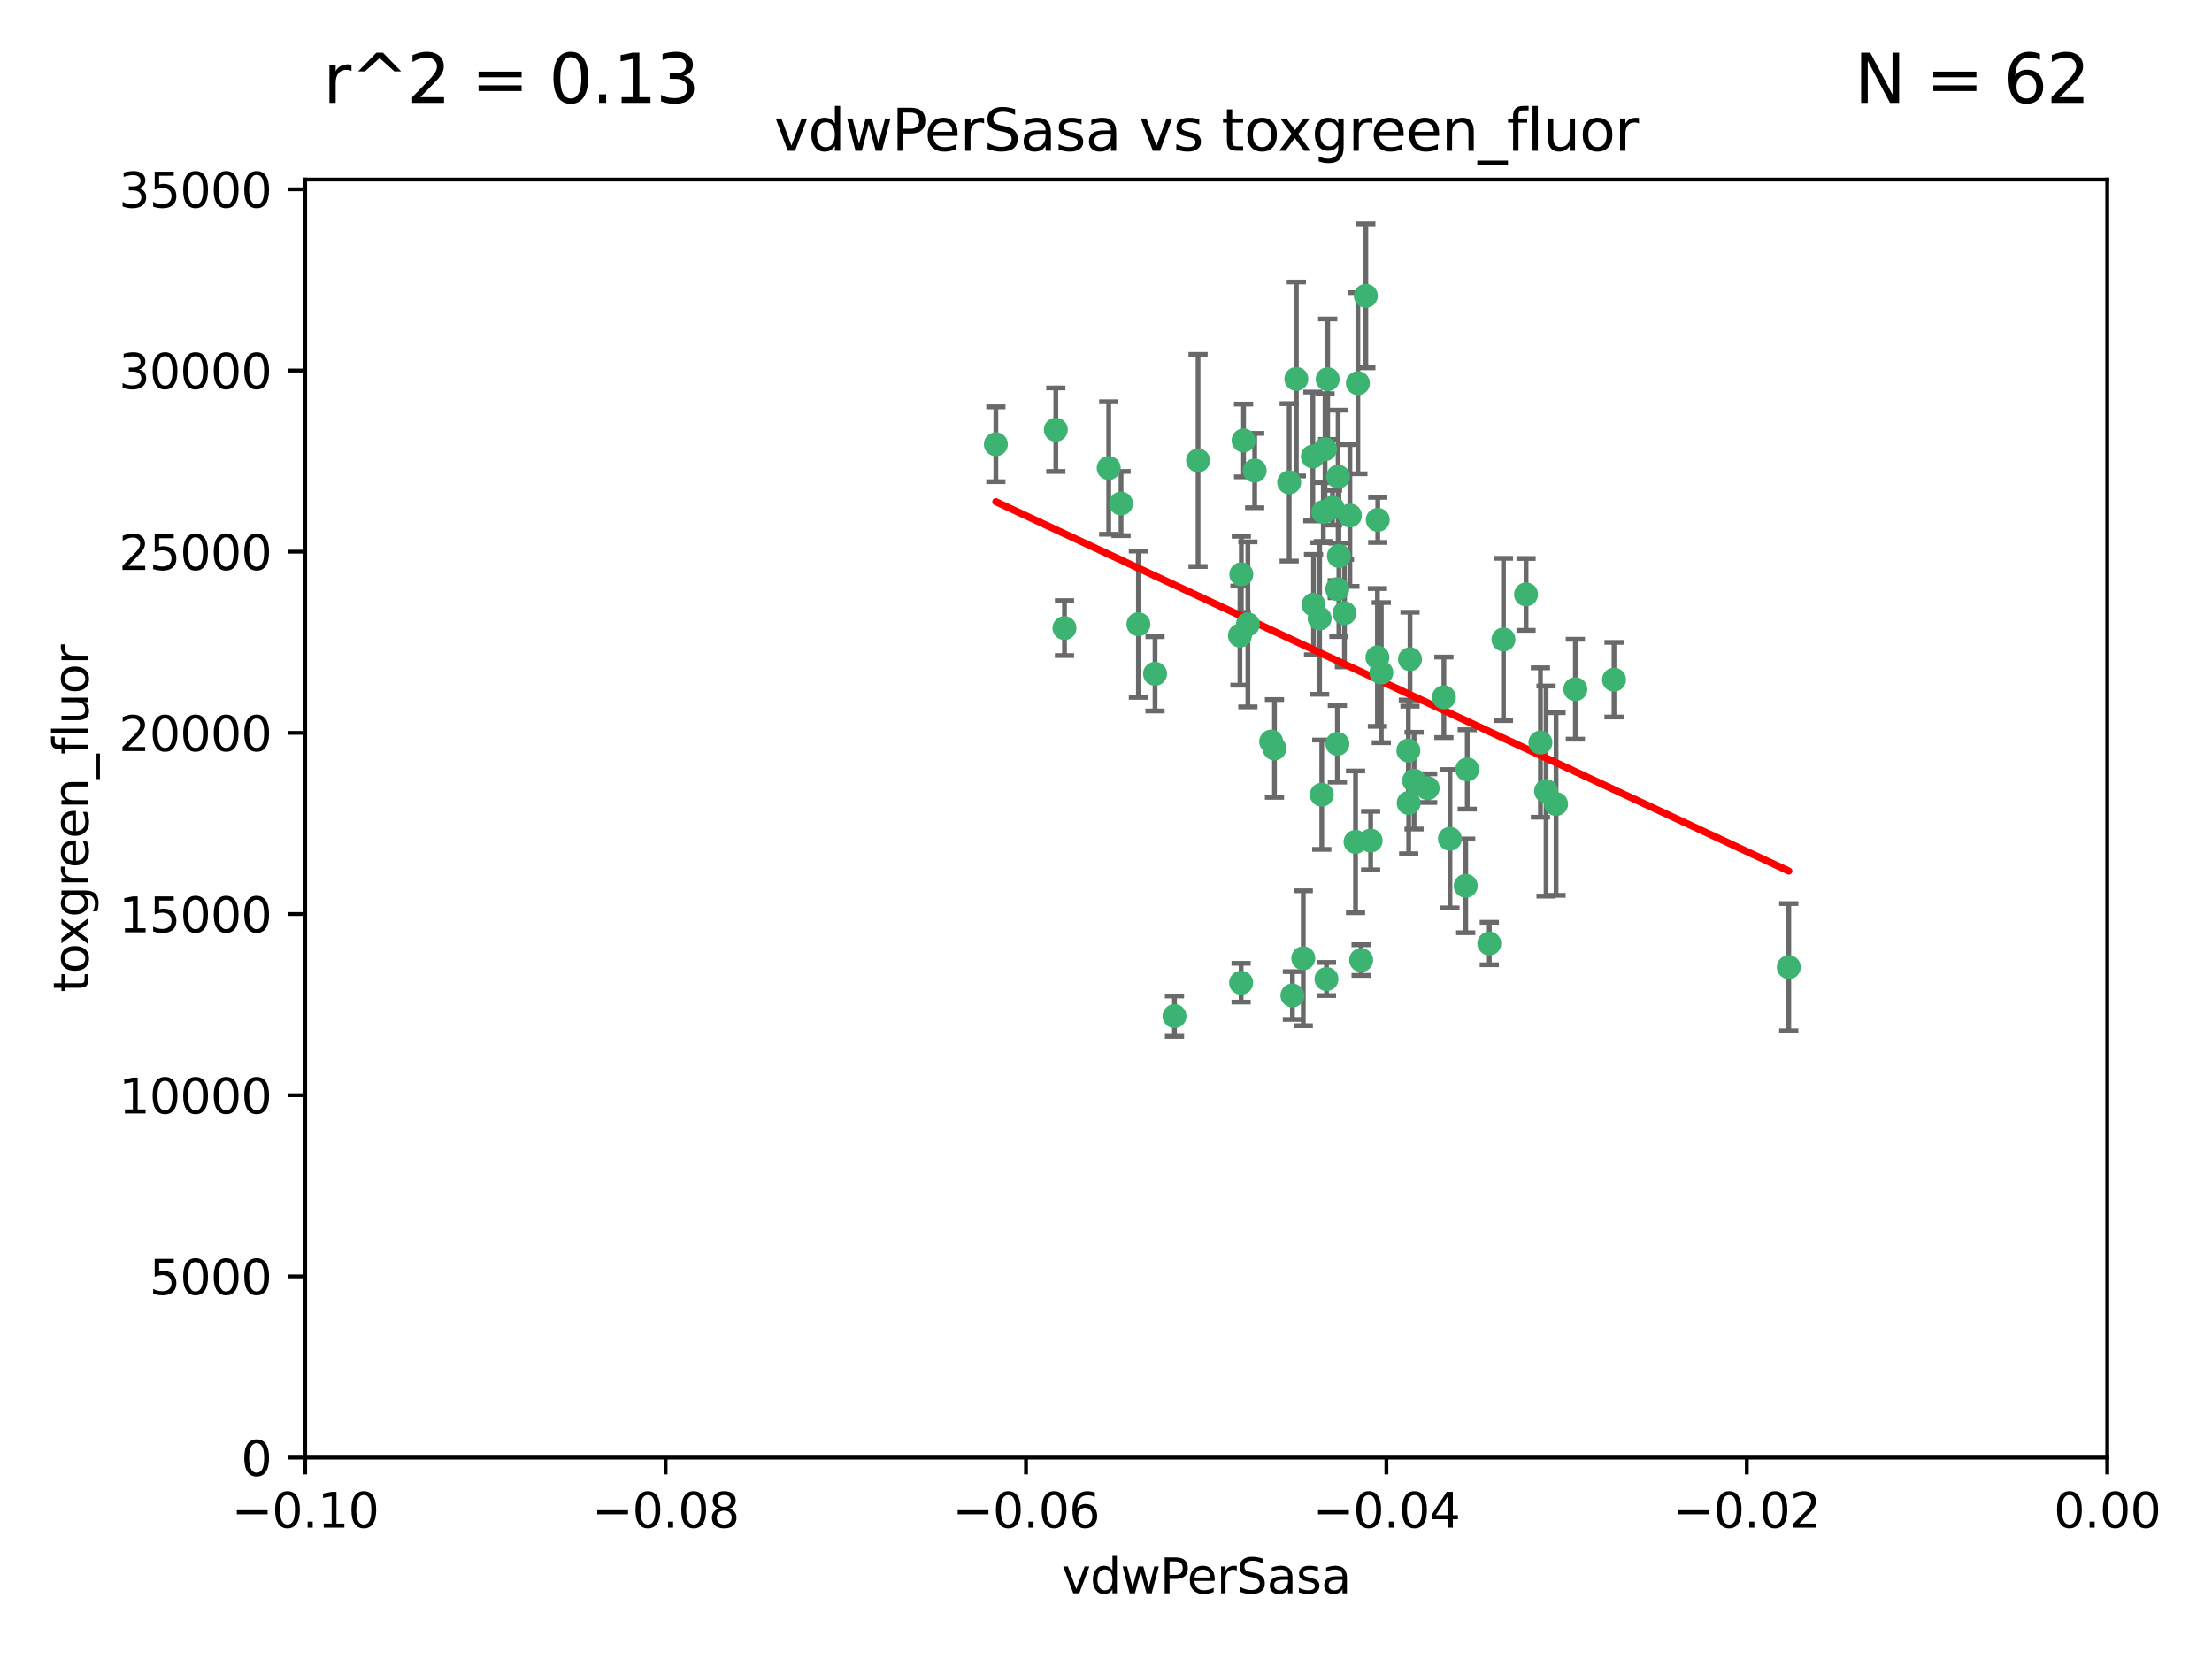 <?xml version="1.0" encoding="utf-8" standalone="no"?>
<!DOCTYPE svg PUBLIC "-//W3C//DTD SVG 1.1//EN"
  "http://www.w3.org/Graphics/SVG/1.1/DTD/svg11.dtd">
<svg xmlns:xlink="http://www.w3.org/1999/xlink" width="460.8pt" height="345.6pt" viewBox="0 0 460.8 345.6" xmlns="http://www.w3.org/2000/svg" version="1.1">
 <defs>
  <style type="text/css">*{stroke-linejoin: round; stroke-linecap: butt}</style>
 </defs>
 <g id="figure_1">
  <g id="patch_1">
   <path d="M 0 345.6 
L 460.8 345.6 
L 460.8 0 
L 0 0 
z
" style="fill: #ffffff"/>
  </g>
  <g id="axes_1">
   <g id="patch_2">
    <path d="M 63.571 303.64 
L 438.975 303.64 
L 438.975 37.411 
L 63.571 37.411 
z
" style="fill: #ffffff"/>
   </g>
   <g id="PathCollection_1">
    <defs>
     <path id="mff476d58c6" d="M 0 1.118 
C 0.297 1.118 0.581 1 0.791 0.791 
C 1 0.581 1.118 0.297 1.118 0 
C 1.118 -0.297 1 -0.581 0.791 -0.791 
C 0.581 -1 0.297 -1.118 0 -1.118 
C -0.297 -1.118 -0.581 -1 -0.791 -0.791 
C -1 -0.581 -1.118 -0.297 -1.118 0 
C -1.118 0.297 -1 0.581 -0.791 0.791 
C -0.581 1 -0.297 1.118 0 1.118 
z
" style="stroke: #3cb371"/>
    </defs>
    <g clip-path="url(#p67501d6782)">
     <use xlink:href="#mff476d58c6" x="270.055" y="78.941" style="fill: #3cb371; stroke: #3cb371"/>
     <use xlink:href="#mff476d58c6" x="261.374" y="98.026" style="fill: #3cb371; stroke: #3cb371"/>
     <use xlink:href="#mff476d58c6" x="273.49" y="95.094" style="fill: #3cb371; stroke: #3cb371"/>
     <use xlink:href="#mff476d58c6" x="286.941" y="136.954" style="fill: #3cb371; stroke: #3cb371"/>
     <use xlink:href="#mff476d58c6" x="219.944" y="89.516" style="fill: #3cb371; stroke: #3cb371"/>
     <use xlink:href="#mff476d58c6" x="249.576" y="95.918" style="fill: #3cb371; stroke: #3cb371"/>
     <use xlink:href="#mff476d58c6" x="278.917" y="115.814" style="fill: #3cb371; stroke: #3cb371"/>
     <use xlink:href="#mff476d58c6" x="274.902" y="128.839" style="fill: #3cb371; stroke: #3cb371"/>
     <use xlink:href="#mff476d58c6" x="293.731" y="137.321" style="fill: #3cb371; stroke: #3cb371"/>
     <use xlink:href="#mff476d58c6" x="268.562" y="100.483" style="fill: #3cb371; stroke: #3cb371"/>
     <use xlink:href="#mff476d58c6" x="259.057" y="91.754" style="fill: #3cb371; stroke: #3cb371"/>
     <use xlink:href="#mff476d58c6" x="273.633" y="125.947" style="fill: #3cb371; stroke: #3cb371"/>
     <use xlink:href="#mff476d58c6" x="259.956" y="130.067" style="fill: #3cb371; stroke: #3cb371"/>
     <use xlink:href="#mff476d58c6" x="264.81" y="154.483" style="fill: #3cb371; stroke: #3cb371"/>
     <use xlink:href="#mff476d58c6" x="281.206" y="107.386" style="fill: #3cb371; stroke: #3cb371"/>
     <use xlink:href="#mff476d58c6" x="275.671" y="106.653" style="fill: #3cb371; stroke: #3cb371"/>
     <use xlink:href="#mff476d58c6" x="258.59" y="119.635" style="fill: #3cb371; stroke: #3cb371"/>
     <use xlink:href="#mff476d58c6" x="282.869" y="79.819" style="fill: #3cb371; stroke: #3cb371"/>
     <use xlink:href="#mff476d58c6" x="278.572" y="122.72" style="fill: #3cb371; stroke: #3cb371"/>
     <use xlink:href="#mff476d58c6" x="276.328" y="203.953" style="fill: #3cb371; stroke: #3cb371"/>
     <use xlink:href="#mff476d58c6" x="278.602" y="154.954" style="fill: #3cb371; stroke: #3cb371"/>
     <use xlink:href="#mff476d58c6" x="233.536" y="104.896" style="fill: #3cb371; stroke: #3cb371"/>
     <use xlink:href="#mff476d58c6" x="278.755" y="99.298" style="fill: #3cb371; stroke: #3cb371"/>
     <use xlink:href="#mff476d58c6" x="293.388" y="156.348" style="fill: #3cb371; stroke: #3cb371"/>
     <use xlink:href="#mff476d58c6" x="277.586" y="105.756" style="fill: #3cb371; stroke: #3cb371"/>
     <use xlink:href="#mff476d58c6" x="230.966" y="97.498" style="fill: #3cb371; stroke: #3cb371"/>
     <use xlink:href="#mff476d58c6" x="207.456" y="92.545" style="fill: #3cb371; stroke: #3cb371"/>
     <use xlink:href="#mff476d58c6" x="275.349" y="165.548" style="fill: #3cb371; stroke: #3cb371"/>
     <use xlink:href="#mff476d58c6" x="244.665" y="211.686" style="fill: #3cb371; stroke: #3cb371"/>
     <use xlink:href="#mff476d58c6" x="287.011" y="108.301" style="fill: #3cb371; stroke: #3cb371"/>
     <use xlink:href="#mff476d58c6" x="237.152" y="130.038" style="fill: #3cb371; stroke: #3cb371"/>
     <use xlink:href="#mff476d58c6" x="283.547" y="200.005" style="fill: #3cb371; stroke: #3cb371"/>
     <use xlink:href="#mff476d58c6" x="276.581" y="78.988" style="fill: #3cb371; stroke: #3cb371"/>
     <use xlink:href="#mff476d58c6" x="221.75" y="130.84" style="fill: #3cb371; stroke: #3cb371"/>
     <use xlink:href="#mff476d58c6" x="265.497" y="155.918" style="fill: #3cb371; stroke: #3cb371"/>
     <use xlink:href="#mff476d58c6" x="269.235" y="207.381" style="fill: #3cb371; stroke: #3cb371"/>
     <use xlink:href="#mff476d58c6" x="271.497" y="199.62" style="fill: #3cb371; stroke: #3cb371"/>
     <use xlink:href="#mff476d58c6" x="282.387" y="175.376" style="fill: #3cb371; stroke: #3cb371"/>
     <use xlink:href="#mff476d58c6" x="240.614" y="140.37" style="fill: #3cb371; stroke: #3cb371"/>
     <use xlink:href="#mff476d58c6" x="276.03" y="93.572" style="fill: #3cb371; stroke: #3cb371"/>
     <use xlink:href="#mff476d58c6" x="280.072" y="127.738" style="fill: #3cb371; stroke: #3cb371"/>
     <use xlink:href="#mff476d58c6" x="293.454" y="167.27" style="fill: #3cb371; stroke: #3cb371"/>
     <use xlink:href="#mff476d58c6" x="300.789" y="145.262" style="fill: #3cb371; stroke: #3cb371"/>
     <use xlink:href="#mff476d58c6" x="287.754" y="140.122" style="fill: #3cb371; stroke: #3cb371"/>
     <use xlink:href="#mff476d58c6" x="284.527" y="61.614" style="fill: #3cb371; stroke: #3cb371"/>
     <use xlink:href="#mff476d58c6" x="258.305" y="132.411" style="fill: #3cb371; stroke: #3cb371"/>
     <use xlink:href="#mff476d58c6" x="258.546" y="204.723" style="fill: #3cb371; stroke: #3cb371"/>
     <use xlink:href="#mff476d58c6" x="297.408" y="164.19" style="fill: #3cb371; stroke: #3cb371"/>
     <use xlink:href="#mff476d58c6" x="313.198" y="133.213" style="fill: #3cb371; stroke: #3cb371"/>
     <use xlink:href="#mff476d58c6" x="305.654" y="160.289" style="fill: #3cb371; stroke: #3cb371"/>
     <use xlink:href="#mff476d58c6" x="310.249" y="196.552" style="fill: #3cb371; stroke: #3cb371"/>
     <use xlink:href="#mff476d58c6" x="302.048" y="174.728" style="fill: #3cb371; stroke: #3cb371"/>
     <use xlink:href="#mff476d58c6" x="336.23" y="141.593" style="fill: #3cb371; stroke: #3cb371"/>
     <use xlink:href="#mff476d58c6" x="285.529" y="175.112" style="fill: #3cb371; stroke: #3cb371"/>
     <use xlink:href="#mff476d58c6" x="320.897" y="154.686" style="fill: #3cb371; stroke: #3cb371"/>
     <use xlink:href="#mff476d58c6" x="322.074" y="164.794" style="fill: #3cb371; stroke: #3cb371"/>
     <use xlink:href="#mff476d58c6" x="328.173" y="143.576" style="fill: #3cb371; stroke: #3cb371"/>
     <use xlink:href="#mff476d58c6" x="294.577" y="162.629" style="fill: #3cb371; stroke: #3cb371"/>
     <use xlink:href="#mff476d58c6" x="324.157" y="167.495" style="fill: #3cb371; stroke: #3cb371"/>
     <use xlink:href="#mff476d58c6" x="317.903" y="123.828" style="fill: #3cb371; stroke: #3cb371"/>
     <use xlink:href="#mff476d58c6" x="372.634" y="201.488" style="fill: #3cb371; stroke: #3cb371"/>
     <use xlink:href="#mff476d58c6" x="305.333" y="184.534" style="fill: #3cb371; stroke: #3cb371"/>
    </g>
   </g>
   <g id="matplotlib.axis_1">
    <g id="xtick_1">
     <g id="line2d_1">
      <defs>
       <path id="mf8be250f75" d="M 0 0 
L 0 3.5 
" style="stroke: #000000; stroke-width: 0.8"/>
      </defs>
      <g>
       <use xlink:href="#mf8be250f75" x="63.571" y="303.64" style="stroke: #000000; stroke-width: 0.8"/>
      </g>
     </g>
     <g id="text_1">
      <!-- −0.10 -->
      <g transform="translate(48.249 318.238)scale(0.1 -0.1)">
       <defs>
        <path id="DejaVuSans-2212" d="M 678 2272 
L 4684 2272 
L 4684 1741 
L 678 1741 
L 678 2272 
z
" transform="scale(0.016)"/>
        <path id="DejaVuSans-30" d="M 2034 4250 
Q 1547 4250 1301 3770 
Q 1056 3291 1056 2328 
Q 1056 1369 1301 889 
Q 1547 409 2034 409 
Q 2525 409 2770 889 
Q 3016 1369 3016 2328 
Q 3016 3291 2770 3770 
Q 2525 4250 2034 4250 
z
M 2034 4750 
Q 2819 4750 3233 4129 
Q 3647 3509 3647 2328 
Q 3647 1150 3233 529 
Q 2819 -91 2034 -91 
Q 1250 -91 836 529 
Q 422 1150 422 2328 
Q 422 3509 836 4129 
Q 1250 4750 2034 4750 
z
" transform="scale(0.016)"/>
        <path id="DejaVuSans-2e" d="M 684 794 
L 1344 794 
L 1344 0 
L 684 0 
L 684 794 
z
" transform="scale(0.016)"/>
        <path id="DejaVuSans-31" d="M 794 531 
L 1825 531 
L 1825 4091 
L 703 3866 
L 703 4441 
L 1819 4666 
L 2450 4666 
L 2450 531 
L 3481 531 
L 3481 0 
L 794 0 
L 794 531 
z
" transform="scale(0.016)"/>
       </defs>
       <use xlink:href="#DejaVuSans-2212"/>
       <use xlink:href="#DejaVuSans-30" x="83.789"/>
       <use xlink:href="#DejaVuSans-2e" x="147.412"/>
       <use xlink:href="#DejaVuSans-31" x="179.199"/>
       <use xlink:href="#DejaVuSans-30" x="242.822"/>
      </g>
     </g>
    </g>
    <g id="xtick_2">
     <g id="line2d_2">
      <g>
       <use xlink:href="#mf8be250f75" x="138.652" y="303.64" style="stroke: #000000; stroke-width: 0.8"/>
      </g>
     </g>
     <g id="text_2">
      <!-- −0.08 -->
      <g transform="translate(123.329 318.238)scale(0.1 -0.1)">
       <defs>
        <path id="DejaVuSans-38" d="M 2034 2216 
Q 1584 2216 1326 1975 
Q 1069 1734 1069 1313 
Q 1069 891 1326 650 
Q 1584 409 2034 409 
Q 2484 409 2743 651 
Q 3003 894 3003 1313 
Q 3003 1734 2745 1975 
Q 2488 2216 2034 2216 
z
M 1403 2484 
Q 997 2584 770 2862 
Q 544 3141 544 3541 
Q 544 4100 942 4425 
Q 1341 4750 2034 4750 
Q 2731 4750 3128 4425 
Q 3525 4100 3525 3541 
Q 3525 3141 3298 2862 
Q 3072 2584 2669 2484 
Q 3125 2378 3379 2068 
Q 3634 1759 3634 1313 
Q 3634 634 3220 271 
Q 2806 -91 2034 -91 
Q 1263 -91 848 271 
Q 434 634 434 1313 
Q 434 1759 690 2068 
Q 947 2378 1403 2484 
z
M 1172 3481 
Q 1172 3119 1398 2916 
Q 1625 2713 2034 2713 
Q 2441 2713 2670 2916 
Q 2900 3119 2900 3481 
Q 2900 3844 2670 4047 
Q 2441 4250 2034 4250 
Q 1625 4250 1398 4047 
Q 1172 3844 1172 3481 
z
" transform="scale(0.016)"/>
       </defs>
       <use xlink:href="#DejaVuSans-2212"/>
       <use xlink:href="#DejaVuSans-30" x="83.789"/>
       <use xlink:href="#DejaVuSans-2e" x="147.412"/>
       <use xlink:href="#DejaVuSans-30" x="179.199"/>
       <use xlink:href="#DejaVuSans-38" x="242.822"/>
      </g>
     </g>
    </g>
    <g id="xtick_3">
     <g id="line2d_3">
      <g>
       <use xlink:href="#mf8be250f75" x="213.733" y="303.64" style="stroke: #000000; stroke-width: 0.8"/>
      </g>
     </g>
     <g id="text_3">
      <!-- −0.06 -->
      <g transform="translate(198.41 318.238)scale(0.1 -0.1)">
       <defs>
        <path id="DejaVuSans-36" d="M 2113 2584 
Q 1688 2584 1439 2293 
Q 1191 2003 1191 1497 
Q 1191 994 1439 701 
Q 1688 409 2113 409 
Q 2538 409 2786 701 
Q 3034 994 3034 1497 
Q 3034 2003 2786 2293 
Q 2538 2584 2113 2584 
z
M 3366 4563 
L 3366 3988 
Q 3128 4100 2886 4159 
Q 2644 4219 2406 4219 
Q 1781 4219 1451 3797 
Q 1122 3375 1075 2522 
Q 1259 2794 1537 2939 
Q 1816 3084 2150 3084 
Q 2853 3084 3261 2657 
Q 3669 2231 3669 1497 
Q 3669 778 3244 343 
Q 2819 -91 2113 -91 
Q 1303 -91 875 529 
Q 447 1150 447 2328 
Q 447 3434 972 4092 
Q 1497 4750 2381 4750 
Q 2619 4750 2861 4703 
Q 3103 4656 3366 4563 
z
" transform="scale(0.016)"/>
       </defs>
       <use xlink:href="#DejaVuSans-2212"/>
       <use xlink:href="#DejaVuSans-30" x="83.789"/>
       <use xlink:href="#DejaVuSans-2e" x="147.412"/>
       <use xlink:href="#DejaVuSans-30" x="179.199"/>
       <use xlink:href="#DejaVuSans-36" x="242.822"/>
      </g>
     </g>
    </g>
    <g id="xtick_4">
     <g id="line2d_4">
      <g>
       <use xlink:href="#mf8be250f75" x="288.813" y="303.64" style="stroke: #000000; stroke-width: 0.8"/>
      </g>
     </g>
     <g id="text_4">
      <!-- −0.04 -->
      <g transform="translate(273.491 318.238)scale(0.1 -0.1)">
       <defs>
        <path id="DejaVuSans-34" d="M 2419 4116 
L 825 1625 
L 2419 1625 
L 2419 4116 
z
M 2253 4666 
L 3047 4666 
L 3047 1625 
L 3713 1625 
L 3713 1100 
L 3047 1100 
L 3047 0 
L 2419 0 
L 2419 1100 
L 313 1100 
L 313 1709 
L 2253 4666 
z
" transform="scale(0.016)"/>
       </defs>
       <use xlink:href="#DejaVuSans-2212"/>
       <use xlink:href="#DejaVuSans-30" x="83.789"/>
       <use xlink:href="#DejaVuSans-2e" x="147.412"/>
       <use xlink:href="#DejaVuSans-30" x="179.199"/>
       <use xlink:href="#DejaVuSans-34" x="242.822"/>
      </g>
     </g>
    </g>
    <g id="xtick_5">
     <g id="line2d_5">
      <g>
       <use xlink:href="#mf8be250f75" x="363.894" y="303.64" style="stroke: #000000; stroke-width: 0.8"/>
      </g>
     </g>
     <g id="text_5">
      <!-- −0.02 -->
      <g transform="translate(348.572 318.238)scale(0.1 -0.1)">
       <defs>
        <path id="DejaVuSans-32" d="M 1228 531 
L 3431 531 
L 3431 0 
L 469 0 
L 469 531 
Q 828 903 1448 1529 
Q 2069 2156 2228 2338 
Q 2531 2678 2651 2914 
Q 2772 3150 2772 3378 
Q 2772 3750 2511 3984 
Q 2250 4219 1831 4219 
Q 1534 4219 1204 4116 
Q 875 4013 500 3803 
L 500 4441 
Q 881 4594 1212 4672 
Q 1544 4750 1819 4750 
Q 2544 4750 2975 4387 
Q 3406 4025 3406 3419 
Q 3406 3131 3298 2873 
Q 3191 2616 2906 2266 
Q 2828 2175 2409 1742 
Q 1991 1309 1228 531 
z
" transform="scale(0.016)"/>
       </defs>
       <use xlink:href="#DejaVuSans-2212"/>
       <use xlink:href="#DejaVuSans-30" x="83.789"/>
       <use xlink:href="#DejaVuSans-2e" x="147.412"/>
       <use xlink:href="#DejaVuSans-30" x="179.199"/>
       <use xlink:href="#DejaVuSans-32" x="242.822"/>
      </g>
     </g>
    </g>
    <g id="xtick_6">
     <g id="line2d_6">
      <g>
       <use xlink:href="#mf8be250f75" x="438.975" y="303.64" style="stroke: #000000; stroke-width: 0.8"/>
      </g>
     </g>
     <g id="text_6">
      <!-- 0.00 -->
      <g transform="translate(427.842 318.238)scale(0.1 -0.1)">
       <use xlink:href="#DejaVuSans-30"/>
       <use xlink:href="#DejaVuSans-2e" x="63.623"/>
       <use xlink:href="#DejaVuSans-30" x="95.41"/>
       <use xlink:href="#DejaVuSans-30" x="159.033"/>
      </g>
     </g>
    </g>
    <g id="text_7">
     <!-- vdwPerSasa -->
     <g transform="translate(221.178 331.917)scale(0.1 -0.1)">
      <defs>
       <path id="DejaVuSans-76" d="M 191 3500 
L 800 3500 
L 1894 563 
L 2988 3500 
L 3597 3500 
L 2284 0 
L 1503 0 
L 191 3500 
z
" transform="scale(0.016)"/>
       <path id="DejaVuSans-64" d="M 2906 2969 
L 2906 4863 
L 3481 4863 
L 3481 0 
L 2906 0 
L 2906 525 
Q 2725 213 2448 61 
Q 2172 -91 1784 -91 
Q 1150 -91 751 415 
Q 353 922 353 1747 
Q 353 2572 751 3078 
Q 1150 3584 1784 3584 
Q 2172 3584 2448 3432 
Q 2725 3281 2906 2969 
z
M 947 1747 
Q 947 1113 1208 752 
Q 1469 391 1925 391 
Q 2381 391 2643 752 
Q 2906 1113 2906 1747 
Q 2906 2381 2643 2742 
Q 2381 3103 1925 3103 
Q 1469 3103 1208 2742 
Q 947 2381 947 1747 
z
" transform="scale(0.016)"/>
       <path id="DejaVuSans-77" d="M 269 3500 
L 844 3500 
L 1563 769 
L 2278 3500 
L 2956 3500 
L 3675 769 
L 4391 3500 
L 4966 3500 
L 4050 0 
L 3372 0 
L 2619 2869 
L 1863 0 
L 1184 0 
L 269 3500 
z
" transform="scale(0.016)"/>
       <path id="DejaVuSans-50" d="M 1259 4147 
L 1259 2394 
L 2053 2394 
Q 2494 2394 2734 2622 
Q 2975 2850 2975 3272 
Q 2975 3691 2734 3919 
Q 2494 4147 2053 4147 
L 1259 4147 
z
M 628 4666 
L 2053 4666 
Q 2838 4666 3239 4311 
Q 3641 3956 3641 3272 
Q 3641 2581 3239 2228 
Q 2838 1875 2053 1875 
L 1259 1875 
L 1259 0 
L 628 0 
L 628 4666 
z
" transform="scale(0.016)"/>
       <path id="DejaVuSans-65" d="M 3597 1894 
L 3597 1613 
L 953 1613 
Q 991 1019 1311 708 
Q 1631 397 2203 397 
Q 2534 397 2845 478 
Q 3156 559 3463 722 
L 3463 178 
Q 3153 47 2828 -22 
Q 2503 -91 2169 -91 
Q 1331 -91 842 396 
Q 353 884 353 1716 
Q 353 2575 817 3079 
Q 1281 3584 2069 3584 
Q 2775 3584 3186 3129 
Q 3597 2675 3597 1894 
z
M 3022 2063 
Q 3016 2534 2758 2815 
Q 2500 3097 2075 3097 
Q 1594 3097 1305 2825 
Q 1016 2553 972 2059 
L 3022 2063 
z
" transform="scale(0.016)"/>
       <path id="DejaVuSans-72" d="M 2631 2963 
Q 2534 3019 2420 3045 
Q 2306 3072 2169 3072 
Q 1681 3072 1420 2755 
Q 1159 2438 1159 1844 
L 1159 0 
L 581 0 
L 581 3500 
L 1159 3500 
L 1159 2956 
Q 1341 3275 1631 3429 
Q 1922 3584 2338 3584 
Q 2397 3584 2469 3576 
Q 2541 3569 2628 3553 
L 2631 2963 
z
" transform="scale(0.016)"/>
       <path id="DejaVuSans-53" d="M 3425 4513 
L 3425 3897 
Q 3066 4069 2747 4153 
Q 2428 4238 2131 4238 
Q 1616 4238 1336 4038 
Q 1056 3838 1056 3469 
Q 1056 3159 1242 3001 
Q 1428 2844 1947 2747 
L 2328 2669 
Q 3034 2534 3370 2195 
Q 3706 1856 3706 1288 
Q 3706 609 3251 259 
Q 2797 -91 1919 -91 
Q 1588 -91 1214 -16 
Q 841 59 441 206 
L 441 856 
Q 825 641 1194 531 
Q 1563 422 1919 422 
Q 2459 422 2753 634 
Q 3047 847 3047 1241 
Q 3047 1584 2836 1778 
Q 2625 1972 2144 2069 
L 1759 2144 
Q 1053 2284 737 2584 
Q 422 2884 422 3419 
Q 422 4038 858 4394 
Q 1294 4750 2059 4750 
Q 2388 4750 2728 4690 
Q 3069 4631 3425 4513 
z
" transform="scale(0.016)"/>
       <path id="DejaVuSans-61" d="M 2194 1759 
Q 1497 1759 1228 1600 
Q 959 1441 959 1056 
Q 959 750 1161 570 
Q 1363 391 1709 391 
Q 2188 391 2477 730 
Q 2766 1069 2766 1631 
L 2766 1759 
L 2194 1759 
z
M 3341 1997 
L 3341 0 
L 2766 0 
L 2766 531 
Q 2569 213 2275 61 
Q 1981 -91 1556 -91 
Q 1019 -91 701 211 
Q 384 513 384 1019 
Q 384 1609 779 1909 
Q 1175 2209 1959 2209 
L 2766 2209 
L 2766 2266 
Q 2766 2663 2505 2880 
Q 2244 3097 1772 3097 
Q 1472 3097 1187 3025 
Q 903 2953 641 2809 
L 641 3341 
Q 956 3463 1253 3523 
Q 1550 3584 1831 3584 
Q 2591 3584 2966 3190 
Q 3341 2797 3341 1997 
z
" transform="scale(0.016)"/>
       <path id="DejaVuSans-73" d="M 2834 3397 
L 2834 2853 
Q 2591 2978 2328 3040 
Q 2066 3103 1784 3103 
Q 1356 3103 1142 2972 
Q 928 2841 928 2578 
Q 928 2378 1081 2264 
Q 1234 2150 1697 2047 
L 1894 2003 
Q 2506 1872 2764 1633 
Q 3022 1394 3022 966 
Q 3022 478 2636 193 
Q 2250 -91 1575 -91 
Q 1294 -91 989 -36 
Q 684 19 347 128 
L 347 722 
Q 666 556 975 473 
Q 1284 391 1588 391 
Q 1994 391 2212 530 
Q 2431 669 2431 922 
Q 2431 1156 2273 1281 
Q 2116 1406 1581 1522 
L 1381 1569 
Q 847 1681 609 1914 
Q 372 2147 372 2553 
Q 372 3047 722 3315 
Q 1072 3584 1716 3584 
Q 2034 3584 2315 3537 
Q 2597 3491 2834 3397 
z
" transform="scale(0.016)"/>
      </defs>
      <use xlink:href="#DejaVuSans-76"/>
      <use xlink:href="#DejaVuSans-64" x="59.18"/>
      <use xlink:href="#DejaVuSans-77" x="122.656"/>
      <use xlink:href="#DejaVuSans-50" x="204.443"/>
      <use xlink:href="#DejaVuSans-65" x="261.121"/>
      <use xlink:href="#DejaVuSans-72" x="322.645"/>
      <use xlink:href="#DejaVuSans-53" x="363.758"/>
      <use xlink:href="#DejaVuSans-61" x="427.234"/>
      <use xlink:href="#DejaVuSans-73" x="488.514"/>
      <use xlink:href="#DejaVuSans-61" x="540.613"/>
     </g>
    </g>
   </g>
   <g id="matplotlib.axis_2">
    <g id="ytick_1">
     <g id="line2d_7">
      <defs>
       <path id="m9f6dd61336" d="M 0 0 
L -3.5 0 
" style="stroke: #000000; stroke-width: 0.8"/>
      </defs>
      <g>
       <use xlink:href="#m9f6dd61336" x="63.571" y="303.64" style="stroke: #000000; stroke-width: 0.8"/>
      </g>
     </g>
     <g id="text_8">
      <!-- 0 -->
      <g transform="translate(50.209 307.439)scale(0.1 -0.1)">
       <use xlink:href="#DejaVuSans-30"/>
      </g>
     </g>
    </g>
    <g id="ytick_2">
     <g id="line2d_8">
      <g>
       <use xlink:href="#m9f6dd61336" x="63.571" y="265.897" style="stroke: #000000; stroke-width: 0.8"/>
      </g>
     </g>
     <g id="text_9">
      <!-- 5000 -->
      <g transform="translate(31.121 269.696)scale(0.1 -0.1)">
       <defs>
        <path id="DejaVuSans-35" d="M 691 4666 
L 3169 4666 
L 3169 4134 
L 1269 4134 
L 1269 2991 
Q 1406 3038 1543 3061 
Q 1681 3084 1819 3084 
Q 2600 3084 3056 2656 
Q 3513 2228 3513 1497 
Q 3513 744 3044 326 
Q 2575 -91 1722 -91 
Q 1428 -91 1123 -41 
Q 819 9 494 109 
L 494 744 
Q 775 591 1075 516 
Q 1375 441 1709 441 
Q 2250 441 2565 725 
Q 2881 1009 2881 1497 
Q 2881 1984 2565 2268 
Q 2250 2553 1709 2553 
Q 1456 2553 1204 2497 
Q 953 2441 691 2322 
L 691 4666 
z
" transform="scale(0.016)"/>
       </defs>
       <use xlink:href="#DejaVuSans-35"/>
       <use xlink:href="#DejaVuSans-30" x="63.623"/>
       <use xlink:href="#DejaVuSans-30" x="127.246"/>
       <use xlink:href="#DejaVuSans-30" x="190.869"/>
      </g>
     </g>
    </g>
    <g id="ytick_3">
     <g id="line2d_9">
      <g>
       <use xlink:href="#m9f6dd61336" x="63.571" y="228.154" style="stroke: #000000; stroke-width: 0.8"/>
      </g>
     </g>
     <g id="text_10">
      <!-- 10000 -->
      <g transform="translate(24.759 231.953)scale(0.1 -0.1)">
       <use xlink:href="#DejaVuSans-31"/>
       <use xlink:href="#DejaVuSans-30" x="63.623"/>
       <use xlink:href="#DejaVuSans-30" x="127.246"/>
       <use xlink:href="#DejaVuSans-30" x="190.869"/>
       <use xlink:href="#DejaVuSans-30" x="254.492"/>
      </g>
     </g>
    </g>
    <g id="ytick_4">
     <g id="line2d_10">
      <g>
       <use xlink:href="#m9f6dd61336" x="63.571" y="190.411" style="stroke: #000000; stroke-width: 0.8"/>
      </g>
     </g>
     <g id="text_11">
      <!-- 15000 -->
      <g transform="translate(24.759 194.21)scale(0.1 -0.1)">
       <use xlink:href="#DejaVuSans-31"/>
       <use xlink:href="#DejaVuSans-35" x="63.623"/>
       <use xlink:href="#DejaVuSans-30" x="127.246"/>
       <use xlink:href="#DejaVuSans-30" x="190.869"/>
       <use xlink:href="#DejaVuSans-30" x="254.492"/>
      </g>
     </g>
    </g>
    <g id="ytick_5">
     <g id="line2d_11">
      <g>
       <use xlink:href="#m9f6dd61336" x="63.571" y="152.668" style="stroke: #000000; stroke-width: 0.8"/>
      </g>
     </g>
     <g id="text_12">
      <!-- 20000 -->
      <g transform="translate(24.759 156.467)scale(0.1 -0.1)">
       <use xlink:href="#DejaVuSans-32"/>
       <use xlink:href="#DejaVuSans-30" x="63.623"/>
       <use xlink:href="#DejaVuSans-30" x="127.246"/>
       <use xlink:href="#DejaVuSans-30" x="190.869"/>
       <use xlink:href="#DejaVuSans-30" x="254.492"/>
      </g>
     </g>
    </g>
    <g id="ytick_6">
     <g id="line2d_12">
      <g>
       <use xlink:href="#m9f6dd61336" x="63.571" y="114.925" style="stroke: #000000; stroke-width: 0.8"/>
      </g>
     </g>
     <g id="text_13">
      <!-- 25000 -->
      <g transform="translate(24.759 118.724)scale(0.1 -0.1)">
       <use xlink:href="#DejaVuSans-32"/>
       <use xlink:href="#DejaVuSans-35" x="63.623"/>
       <use xlink:href="#DejaVuSans-30" x="127.246"/>
       <use xlink:href="#DejaVuSans-30" x="190.869"/>
       <use xlink:href="#DejaVuSans-30" x="254.492"/>
      </g>
     </g>
    </g>
    <g id="ytick_7">
     <g id="line2d_13">
      <g>
       <use xlink:href="#m9f6dd61336" x="63.571" y="77.181" style="stroke: #000000; stroke-width: 0.8"/>
      </g>
     </g>
     <g id="text_14">
      <!-- 30000 -->
      <g transform="translate(24.759 80.981)scale(0.1 -0.1)">
       <defs>
        <path id="DejaVuSans-33" d="M 2597 2516 
Q 3050 2419 3304 2112 
Q 3559 1806 3559 1356 
Q 3559 666 3084 287 
Q 2609 -91 1734 -91 
Q 1441 -91 1130 -33 
Q 819 25 488 141 
L 488 750 
Q 750 597 1062 519 
Q 1375 441 1716 441 
Q 2309 441 2620 675 
Q 2931 909 2931 1356 
Q 2931 1769 2642 2001 
Q 2353 2234 1838 2234 
L 1294 2234 
L 1294 2753 
L 1863 2753 
Q 2328 2753 2575 2939 
Q 2822 3125 2822 3475 
Q 2822 3834 2567 4026 
Q 2313 4219 1838 4219 
Q 1578 4219 1281 4162 
Q 984 4106 628 3988 
L 628 4550 
Q 988 4650 1302 4700 
Q 1616 4750 1894 4750 
Q 2613 4750 3031 4423 
Q 3450 4097 3450 3541 
Q 3450 3153 3228 2886 
Q 3006 2619 2597 2516 
z
" transform="scale(0.016)"/>
       </defs>
       <use xlink:href="#DejaVuSans-33"/>
       <use xlink:href="#DejaVuSans-30" x="63.623"/>
       <use xlink:href="#DejaVuSans-30" x="127.246"/>
       <use xlink:href="#DejaVuSans-30" x="190.869"/>
       <use xlink:href="#DejaVuSans-30" x="254.492"/>
      </g>
     </g>
    </g>
    <g id="ytick_8">
     <g id="line2d_14">
      <g>
       <use xlink:href="#m9f6dd61336" x="63.571" y="39.438" style="stroke: #000000; stroke-width: 0.8"/>
      </g>
     </g>
     <g id="text_15">
      <!-- 35000 -->
      <g transform="translate(24.759 43.238)scale(0.1 -0.1)">
       <use xlink:href="#DejaVuSans-33"/>
       <use xlink:href="#DejaVuSans-35" x="63.623"/>
       <use xlink:href="#DejaVuSans-30" x="127.246"/>
       <use xlink:href="#DejaVuSans-30" x="190.869"/>
       <use xlink:href="#DejaVuSans-30" x="254.492"/>
      </g>
     </g>
    </g>
    <g id="text_16">
     <!-- toxgreen_fluor -->
     <g transform="translate(18.401 206.72)rotate(-90)scale(0.1 -0.1)">
      <defs>
       <path id="DejaVuSans-74" d="M 1172 4494 
L 1172 3500 
L 2356 3500 
L 2356 3053 
L 1172 3053 
L 1172 1153 
Q 1172 725 1289 603 
Q 1406 481 1766 481 
L 2356 481 
L 2356 0 
L 1766 0 
Q 1100 0 847 248 
Q 594 497 594 1153 
L 594 3053 
L 172 3053 
L 172 3500 
L 594 3500 
L 594 4494 
L 1172 4494 
z
" transform="scale(0.016)"/>
       <path id="DejaVuSans-6f" d="M 1959 3097 
Q 1497 3097 1228 2736 
Q 959 2375 959 1747 
Q 959 1119 1226 758 
Q 1494 397 1959 397 
Q 2419 397 2687 759 
Q 2956 1122 2956 1747 
Q 2956 2369 2687 2733 
Q 2419 3097 1959 3097 
z
M 1959 3584 
Q 2709 3584 3137 3096 
Q 3566 2609 3566 1747 
Q 3566 888 3137 398 
Q 2709 -91 1959 -91 
Q 1206 -91 779 398 
Q 353 888 353 1747 
Q 353 2609 779 3096 
Q 1206 3584 1959 3584 
z
" transform="scale(0.016)"/>
       <path id="DejaVuSans-78" d="M 3513 3500 
L 2247 1797 
L 3578 0 
L 2900 0 
L 1881 1375 
L 863 0 
L 184 0 
L 1544 1831 
L 300 3500 
L 978 3500 
L 1906 2253 
L 2834 3500 
L 3513 3500 
z
" transform="scale(0.016)"/>
       <path id="DejaVuSans-67" d="M 2906 1791 
Q 2906 2416 2648 2759 
Q 2391 3103 1925 3103 
Q 1463 3103 1205 2759 
Q 947 2416 947 1791 
Q 947 1169 1205 825 
Q 1463 481 1925 481 
Q 2391 481 2648 825 
Q 2906 1169 2906 1791 
z
M 3481 434 
Q 3481 -459 3084 -895 
Q 2688 -1331 1869 -1331 
Q 1566 -1331 1297 -1286 
Q 1028 -1241 775 -1147 
L 775 -588 
Q 1028 -725 1275 -790 
Q 1522 -856 1778 -856 
Q 2344 -856 2625 -561 
Q 2906 -266 2906 331 
L 2906 616 
Q 2728 306 2450 153 
Q 2172 0 1784 0 
Q 1141 0 747 490 
Q 353 981 353 1791 
Q 353 2603 747 3093 
Q 1141 3584 1784 3584 
Q 2172 3584 2450 3431 
Q 2728 3278 2906 2969 
L 2906 3500 
L 3481 3500 
L 3481 434 
z
" transform="scale(0.016)"/>
       <path id="DejaVuSans-6e" d="M 3513 2113 
L 3513 0 
L 2938 0 
L 2938 2094 
Q 2938 2591 2744 2837 
Q 2550 3084 2163 3084 
Q 1697 3084 1428 2787 
Q 1159 2491 1159 1978 
L 1159 0 
L 581 0 
L 581 3500 
L 1159 3500 
L 1159 2956 
Q 1366 3272 1645 3428 
Q 1925 3584 2291 3584 
Q 2894 3584 3203 3211 
Q 3513 2838 3513 2113 
z
" transform="scale(0.016)"/>
       <path id="DejaVuSans-5f" d="M 3263 -1063 
L 3263 -1509 
L -63 -1509 
L -63 -1063 
L 3263 -1063 
z
" transform="scale(0.016)"/>
       <path id="DejaVuSans-66" d="M 2375 4863 
L 2375 4384 
L 1825 4384 
Q 1516 4384 1395 4259 
Q 1275 4134 1275 3809 
L 1275 3500 
L 2222 3500 
L 2222 3053 
L 1275 3053 
L 1275 0 
L 697 0 
L 697 3053 
L 147 3053 
L 147 3500 
L 697 3500 
L 697 3744 
Q 697 4328 969 4595 
Q 1241 4863 1831 4863 
L 2375 4863 
z
" transform="scale(0.016)"/>
       <path id="DejaVuSans-6c" d="M 603 4863 
L 1178 4863 
L 1178 0 
L 603 0 
L 603 4863 
z
" transform="scale(0.016)"/>
       <path id="DejaVuSans-75" d="M 544 1381 
L 544 3500 
L 1119 3500 
L 1119 1403 
Q 1119 906 1312 657 
Q 1506 409 1894 409 
Q 2359 409 2629 706 
Q 2900 1003 2900 1516 
L 2900 3500 
L 3475 3500 
L 3475 0 
L 2900 0 
L 2900 538 
Q 2691 219 2414 64 
Q 2138 -91 1772 -91 
Q 1169 -91 856 284 
Q 544 659 544 1381 
z
M 1991 3584 
L 1991 3584 
z
" transform="scale(0.016)"/>
      </defs>
      <use xlink:href="#DejaVuSans-74"/>
      <use xlink:href="#DejaVuSans-6f" x="39.209"/>
      <use xlink:href="#DejaVuSans-78" x="97.266"/>
      <use xlink:href="#DejaVuSans-67" x="156.445"/>
      <use xlink:href="#DejaVuSans-72" x="219.922"/>
      <use xlink:href="#DejaVuSans-65" x="258.785"/>
      <use xlink:href="#DejaVuSans-65" x="320.309"/>
      <use xlink:href="#DejaVuSans-6e" x="381.832"/>
      <use xlink:href="#DejaVuSans-5f" x="445.211"/>
      <use xlink:href="#DejaVuSans-66" x="495.211"/>
      <use xlink:href="#DejaVuSans-6c" x="530.416"/>
      <use xlink:href="#DejaVuSans-75" x="558.199"/>
      <use xlink:href="#DejaVuSans-6f" x="621.578"/>
      <use xlink:href="#DejaVuSans-72" x="682.76"/>
     </g>
    </g>
   </g>
   <g id="LineCollection_1">
    <path d="M 270.055 99.149 
L 270.055 58.733 
" clip-path="url(#p67501d6782)" style="fill: none; stroke: #696969"/>
    <path d="M 261.374 105.772 
L 261.374 90.281 
" clip-path="url(#p67501d6782)" style="fill: none; stroke: #696969"/>
    <path d="M 273.49 108.514 
L 273.49 81.675 
" clip-path="url(#p67501d6782)" style="fill: none; stroke: #696969"/>
    <path d="M 286.941 151.309 
L 286.941 122.599 
" clip-path="url(#p67501d6782)" style="fill: none; stroke: #696969"/>
    <path d="M 219.944 98.217 
L 219.944 80.815 
" clip-path="url(#p67501d6782)" style="fill: none; stroke: #696969"/>
    <path d="M 249.576 118.013 
L 249.576 73.824 
" clip-path="url(#p67501d6782)" style="fill: none; stroke: #696969"/>
    <path d="M 278.917 132.604 
L 278.917 99.024 
" clip-path="url(#p67501d6782)" style="fill: none; stroke: #696969"/>
    <path d="M 274.902 144.637 
L 274.902 113.041 
" clip-path="url(#p67501d6782)" style="fill: none; stroke: #696969"/>
    <path d="M 293.731 147.102 
L 293.731 127.541 
" clip-path="url(#p67501d6782)" style="fill: none; stroke: #696969"/>
    <path d="M 268.562 116.878 
L 268.562 84.088 
" clip-path="url(#p67501d6782)" style="fill: none; stroke: #696969"/>
    <path d="M 259.057 99.334 
L 259.057 84.174 
" clip-path="url(#p67501d6782)" style="fill: none; stroke: #696969"/>
    <path d="M 273.633 136.397 
L 273.633 115.497 
" clip-path="url(#p67501d6782)" style="fill: none; stroke: #696969"/>
    <path d="M 259.956 147.25 
L 259.956 112.885 
" clip-path="url(#p67501d6782)" style="fill: none; stroke: #696969"/>
    <path d="M 264.81 155.048 
L 264.81 153.918 
" clip-path="url(#p67501d6782)" style="fill: none; stroke: #696969"/>
    <path d="M 281.206 122.155 
L 281.206 92.617 
" clip-path="url(#p67501d6782)" style="fill: none; stroke: #696969"/>
    <path d="M 275.671 112.792 
L 275.671 100.514 
" clip-path="url(#p67501d6782)" style="fill: none; stroke: #696969"/>
    <path d="M 258.59 127.554 
L 258.59 111.717 
" clip-path="url(#p67501d6782)" style="fill: none; stroke: #696969"/>
    <path d="M 282.869 98.693 
L 282.869 60.945 
" clip-path="url(#p67501d6782)" style="fill: none; stroke: #696969"/>
    <path d="M 278.572 124.514 
L 278.572 120.926 
" clip-path="url(#p67501d6782)" style="fill: none; stroke: #696969"/>
    <path d="M 276.328 207.405 
L 276.328 200.501 
" clip-path="url(#p67501d6782)" style="fill: none; stroke: #696969"/>
    <path d="M 278.602 162.929 
L 278.602 146.979 
" clip-path="url(#p67501d6782)" style="fill: none; stroke: #696969"/>
    <path d="M 233.536 111.578 
L 233.536 98.214 
" clip-path="url(#p67501d6782)" style="fill: none; stroke: #696969"/>
    <path d="M 278.755 113.157 
L 278.755 85.439 
" clip-path="url(#p67501d6782)" style="fill: none; stroke: #696969"/>
    <path d="M 293.388 166.868 
L 293.388 145.829 
" clip-path="url(#p67501d6782)" style="fill: none; stroke: #696969"/>
    <path d="M 277.586 109.392 
L 277.586 102.12 
" clip-path="url(#p67501d6782)" style="fill: none; stroke: #696969"/>
    <path d="M 230.966 111.302 
L 230.966 83.693 
" clip-path="url(#p67501d6782)" style="fill: none; stroke: #696969"/>
    <path d="M 207.456 100.341 
L 207.456 84.749 
" clip-path="url(#p67501d6782)" style="fill: none; stroke: #696969"/>
    <path d="M 275.349 176.939 
L 275.349 154.157 
" clip-path="url(#p67501d6782)" style="fill: none; stroke: #696969"/>
    <path d="M 244.665 215.883 
L 244.665 207.488 
" clip-path="url(#p67501d6782)" style="fill: none; stroke: #696969"/>
    <path d="M 287.011 113.001 
L 287.011 103.601 
" clip-path="url(#p67501d6782)" style="fill: none; stroke: #696969"/>
    <path d="M 237.152 145.27 
L 237.152 114.805 
" clip-path="url(#p67501d6782)" style="fill: none; stroke: #696969"/>
    <path d="M 283.547 203.204 
L 283.547 196.806 
" clip-path="url(#p67501d6782)" style="fill: none; stroke: #696969"/>
    <path d="M 276.581 91.541 
L 276.581 66.434 
" clip-path="url(#p67501d6782)" style="fill: none; stroke: #696969"/>
    <path d="M 221.75 136.561 
L 221.75 125.12 
" clip-path="url(#p67501d6782)" style="fill: none; stroke: #696969"/>
    <path d="M 265.497 166.104 
L 265.497 145.732 
" clip-path="url(#p67501d6782)" style="fill: none; stroke: #696969"/>
    <path d="M 269.235 212.35 
L 269.235 202.411 
" clip-path="url(#p67501d6782)" style="fill: none; stroke: #696969"/>
    <path d="M 271.497 213.675 
L 271.497 185.565 
" clip-path="url(#p67501d6782)" style="fill: none; stroke: #696969"/>
    <path d="M 282.387 190.142 
L 282.387 160.609 
" clip-path="url(#p67501d6782)" style="fill: none; stroke: #696969"/>
    <path d="M 240.614 148.106 
L 240.614 132.634 
" clip-path="url(#p67501d6782)" style="fill: none; stroke: #696969"/>
    <path d="M 276.03 105.129 
L 276.03 82.016 
" clip-path="url(#p67501d6782)" style="fill: none; stroke: #696969"/>
    <path d="M 280.072 138.926 
L 280.072 116.549 
" clip-path="url(#p67501d6782)" style="fill: none; stroke: #696969"/>
    <path d="M 293.454 177.849 
L 293.454 156.691 
" clip-path="url(#p67501d6782)" style="fill: none; stroke: #696969"/>
    <path d="M 300.789 153.647 
L 300.789 136.877 
" clip-path="url(#p67501d6782)" style="fill: none; stroke: #696969"/>
    <path d="M 287.754 154.719 
L 287.754 125.526 
" clip-path="url(#p67501d6782)" style="fill: none; stroke: #696969"/>
    <path d="M 284.527 76.614 
L 284.527 46.614 
" clip-path="url(#p67501d6782)" style="fill: none; stroke: #696969"/>
    <path d="M 258.305 142.738 
L 258.305 122.084 
" clip-path="url(#p67501d6782)" style="fill: none; stroke: #696969"/>
    <path d="M 258.546 208.763 
L 258.546 200.682 
" clip-path="url(#p67501d6782)" style="fill: none; stroke: #696969"/>
    <path d="M 297.408 167.175 
L 297.408 161.206 
" clip-path="url(#p67501d6782)" style="fill: none; stroke: #696969"/>
    <path d="M 313.198 150.11 
L 313.198 116.316 
" clip-path="url(#p67501d6782)" style="fill: none; stroke: #696969"/>
    <path d="M 305.654 168.551 
L 305.654 152.026 
" clip-path="url(#p67501d6782)" style="fill: none; stroke: #696969"/>
    <path d="M 310.249 200.974 
L 310.249 192.13 
" clip-path="url(#p67501d6782)" style="fill: none; stroke: #696969"/>
    <path d="M 302.048 189.135 
L 302.048 160.322 
" clip-path="url(#p67501d6782)" style="fill: none; stroke: #696969"/>
    <path d="M 336.23 149.363 
L 336.23 133.823 
" clip-path="url(#p67501d6782)" style="fill: none; stroke: #696969"/>
    <path d="M 285.529 181.212 
L 285.529 169.013 
" clip-path="url(#p67501d6782)" style="fill: none; stroke: #696969"/>
    <path d="M 320.897 170.247 
L 320.897 139.125 
" clip-path="url(#p67501d6782)" style="fill: none; stroke: #696969"/>
    <path d="M 322.074 186.68 
L 322.074 142.908 
" clip-path="url(#p67501d6782)" style="fill: none; stroke: #696969"/>
    <path d="M 328.173 153.98 
L 328.173 133.171 
" clip-path="url(#p67501d6782)" style="fill: none; stroke: #696969"/>
    <path d="M 294.577 172.703 
L 294.577 152.555 
" clip-path="url(#p67501d6782)" style="fill: none; stroke: #696969"/>
    <path d="M 324.157 186.519 
L 324.157 148.47 
" clip-path="url(#p67501d6782)" style="fill: none; stroke: #696969"/>
    <path d="M 317.903 131.314 
L 317.903 116.343 
" clip-path="url(#p67501d6782)" style="fill: none; stroke: #696969"/>
    <path d="M 372.634 214.744 
L 372.634 188.233 
" clip-path="url(#p67501d6782)" style="fill: none; stroke: #696969"/>
    <path d="M 305.333 194.3 
L 305.333 174.769 
" clip-path="url(#p67501d6782)" style="fill: none; stroke: #696969"/>
   </g>
   <g id="line2d_15">
    <defs>
     <path id="mabda24fe21" d="M 2 0 
L -2 -0 
" style="stroke: #696969"/>
    </defs>
    <g clip-path="url(#p67501d6782)">
     <use xlink:href="#mabda24fe21" x="270.055" y="99.149" style="fill: #696969; stroke: #696969"/>
     <use xlink:href="#mabda24fe21" x="261.374" y="105.772" style="fill: #696969; stroke: #696969"/>
     <use xlink:href="#mabda24fe21" x="273.49" y="108.514" style="fill: #696969; stroke: #696969"/>
     <use xlink:href="#mabda24fe21" x="286.941" y="151.309" style="fill: #696969; stroke: #696969"/>
     <use xlink:href="#mabda24fe21" x="219.944" y="98.217" style="fill: #696969; stroke: #696969"/>
     <use xlink:href="#mabda24fe21" x="249.576" y="118.013" style="fill: #696969; stroke: #696969"/>
     <use xlink:href="#mabda24fe21" x="278.917" y="132.604" style="fill: #696969; stroke: #696969"/>
     <use xlink:href="#mabda24fe21" x="274.902" y="144.637" style="fill: #696969; stroke: #696969"/>
     <use xlink:href="#mabda24fe21" x="293.731" y="147.102" style="fill: #696969; stroke: #696969"/>
     <use xlink:href="#mabda24fe21" x="268.562" y="116.878" style="fill: #696969; stroke: #696969"/>
     <use xlink:href="#mabda24fe21" x="259.057" y="99.334" style="fill: #696969; stroke: #696969"/>
     <use xlink:href="#mabda24fe21" x="273.633" y="136.397" style="fill: #696969; stroke: #696969"/>
     <use xlink:href="#mabda24fe21" x="259.956" y="147.25" style="fill: #696969; stroke: #696969"/>
     <use xlink:href="#mabda24fe21" x="264.81" y="155.048" style="fill: #696969; stroke: #696969"/>
     <use xlink:href="#mabda24fe21" x="281.206" y="122.155" style="fill: #696969; stroke: #696969"/>
     <use xlink:href="#mabda24fe21" x="275.671" y="112.792" style="fill: #696969; stroke: #696969"/>
     <use xlink:href="#mabda24fe21" x="258.59" y="127.554" style="fill: #696969; stroke: #696969"/>
     <use xlink:href="#mabda24fe21" x="282.869" y="98.693" style="fill: #696969; stroke: #696969"/>
     <use xlink:href="#mabda24fe21" x="278.572" y="124.514" style="fill: #696969; stroke: #696969"/>
     <use xlink:href="#mabda24fe21" x="276.328" y="207.405" style="fill: #696969; stroke: #696969"/>
     <use xlink:href="#mabda24fe21" x="278.602" y="162.929" style="fill: #696969; stroke: #696969"/>
     <use xlink:href="#mabda24fe21" x="233.536" y="111.578" style="fill: #696969; stroke: #696969"/>
     <use xlink:href="#mabda24fe21" x="278.755" y="113.157" style="fill: #696969; stroke: #696969"/>
     <use xlink:href="#mabda24fe21" x="293.388" y="166.868" style="fill: #696969; stroke: #696969"/>
     <use xlink:href="#mabda24fe21" x="277.586" y="109.392" style="fill: #696969; stroke: #696969"/>
     <use xlink:href="#mabda24fe21" x="230.966" y="111.302" style="fill: #696969; stroke: #696969"/>
     <use xlink:href="#mabda24fe21" x="207.456" y="100.341" style="fill: #696969; stroke: #696969"/>
     <use xlink:href="#mabda24fe21" x="275.349" y="176.939" style="fill: #696969; stroke: #696969"/>
     <use xlink:href="#mabda24fe21" x="244.665" y="215.883" style="fill: #696969; stroke: #696969"/>
     <use xlink:href="#mabda24fe21" x="287.011" y="113.001" style="fill: #696969; stroke: #696969"/>
     <use xlink:href="#mabda24fe21" x="237.152" y="145.27" style="fill: #696969; stroke: #696969"/>
     <use xlink:href="#mabda24fe21" x="283.547" y="203.204" style="fill: #696969; stroke: #696969"/>
     <use xlink:href="#mabda24fe21" x="276.581" y="91.541" style="fill: #696969; stroke: #696969"/>
     <use xlink:href="#mabda24fe21" x="221.75" y="136.561" style="fill: #696969; stroke: #696969"/>
     <use xlink:href="#mabda24fe21" x="265.497" y="166.104" style="fill: #696969; stroke: #696969"/>
     <use xlink:href="#mabda24fe21" x="269.235" y="212.35" style="fill: #696969; stroke: #696969"/>
     <use xlink:href="#mabda24fe21" x="271.497" y="213.675" style="fill: #696969; stroke: #696969"/>
     <use xlink:href="#mabda24fe21" x="282.387" y="190.142" style="fill: #696969; stroke: #696969"/>
     <use xlink:href="#mabda24fe21" x="240.614" y="148.106" style="fill: #696969; stroke: #696969"/>
     <use xlink:href="#mabda24fe21" x="276.03" y="105.129" style="fill: #696969; stroke: #696969"/>
     <use xlink:href="#mabda24fe21" x="280.072" y="138.926" style="fill: #696969; stroke: #696969"/>
     <use xlink:href="#mabda24fe21" x="293.454" y="177.849" style="fill: #696969; stroke: #696969"/>
     <use xlink:href="#mabda24fe21" x="300.789" y="153.647" style="fill: #696969; stroke: #696969"/>
     <use xlink:href="#mabda24fe21" x="287.754" y="154.719" style="fill: #696969; stroke: #696969"/>
     <use xlink:href="#mabda24fe21" x="284.527" y="76.614" style="fill: #696969; stroke: #696969"/>
     <use xlink:href="#mabda24fe21" x="258.305" y="142.738" style="fill: #696969; stroke: #696969"/>
     <use xlink:href="#mabda24fe21" x="258.546" y="208.763" style="fill: #696969; stroke: #696969"/>
     <use xlink:href="#mabda24fe21" x="297.408" y="167.175" style="fill: #696969; stroke: #696969"/>
     <use xlink:href="#mabda24fe21" x="313.198" y="150.11" style="fill: #696969; stroke: #696969"/>
     <use xlink:href="#mabda24fe21" x="305.654" y="168.551" style="fill: #696969; stroke: #696969"/>
     <use xlink:href="#mabda24fe21" x="310.249" y="200.974" style="fill: #696969; stroke: #696969"/>
     <use xlink:href="#mabda24fe21" x="302.048" y="189.135" style="fill: #696969; stroke: #696969"/>
     <use xlink:href="#mabda24fe21" x="336.23" y="149.363" style="fill: #696969; stroke: #696969"/>
     <use xlink:href="#mabda24fe21" x="285.529" y="181.212" style="fill: #696969; stroke: #696969"/>
     <use xlink:href="#mabda24fe21" x="320.897" y="170.247" style="fill: #696969; stroke: #696969"/>
     <use xlink:href="#mabda24fe21" x="322.074" y="186.68" style="fill: #696969; stroke: #696969"/>
     <use xlink:href="#mabda24fe21" x="328.173" y="153.98" style="fill: #696969; stroke: #696969"/>
     <use xlink:href="#mabda24fe21" x="294.577" y="172.703" style="fill: #696969; stroke: #696969"/>
     <use xlink:href="#mabda24fe21" x="324.157" y="186.519" style="fill: #696969; stroke: #696969"/>
     <use xlink:href="#mabda24fe21" x="317.903" y="131.314" style="fill: #696969; stroke: #696969"/>
     <use xlink:href="#mabda24fe21" x="372.634" y="214.744" style="fill: #696969; stroke: #696969"/>
     <use xlink:href="#mabda24fe21" x="305.333" y="194.3" style="fill: #696969; stroke: #696969"/>
    </g>
   </g>
   <g id="line2d_16">
    <g clip-path="url(#p67501d6782)">
     <use xlink:href="#mabda24fe21" x="270.055" y="58.733" style="fill: #696969; stroke: #696969"/>
     <use xlink:href="#mabda24fe21" x="261.374" y="90.281" style="fill: #696969; stroke: #696969"/>
     <use xlink:href="#mabda24fe21" x="273.49" y="81.675" style="fill: #696969; stroke: #696969"/>
     <use xlink:href="#mabda24fe21" x="286.941" y="122.599" style="fill: #696969; stroke: #696969"/>
     <use xlink:href="#mabda24fe21" x="219.944" y="80.815" style="fill: #696969; stroke: #696969"/>
     <use xlink:href="#mabda24fe21" x="249.576" y="73.824" style="fill: #696969; stroke: #696969"/>
     <use xlink:href="#mabda24fe21" x="278.917" y="99.024" style="fill: #696969; stroke: #696969"/>
     <use xlink:href="#mabda24fe21" x="274.902" y="113.041" style="fill: #696969; stroke: #696969"/>
     <use xlink:href="#mabda24fe21" x="293.731" y="127.541" style="fill: #696969; stroke: #696969"/>
     <use xlink:href="#mabda24fe21" x="268.562" y="84.088" style="fill: #696969; stroke: #696969"/>
     <use xlink:href="#mabda24fe21" x="259.057" y="84.174" style="fill: #696969; stroke: #696969"/>
     <use xlink:href="#mabda24fe21" x="273.633" y="115.497" style="fill: #696969; stroke: #696969"/>
     <use xlink:href="#mabda24fe21" x="259.956" y="112.885" style="fill: #696969; stroke: #696969"/>
     <use xlink:href="#mabda24fe21" x="264.81" y="153.918" style="fill: #696969; stroke: #696969"/>
     <use xlink:href="#mabda24fe21" x="281.206" y="92.617" style="fill: #696969; stroke: #696969"/>
     <use xlink:href="#mabda24fe21" x="275.671" y="100.514" style="fill: #696969; stroke: #696969"/>
     <use xlink:href="#mabda24fe21" x="258.59" y="111.717" style="fill: #696969; stroke: #696969"/>
     <use xlink:href="#mabda24fe21" x="282.869" y="60.945" style="fill: #696969; stroke: #696969"/>
     <use xlink:href="#mabda24fe21" x="278.572" y="120.926" style="fill: #696969; stroke: #696969"/>
     <use xlink:href="#mabda24fe21" x="276.328" y="200.501" style="fill: #696969; stroke: #696969"/>
     <use xlink:href="#mabda24fe21" x="278.602" y="146.979" style="fill: #696969; stroke: #696969"/>
     <use xlink:href="#mabda24fe21" x="233.536" y="98.214" style="fill: #696969; stroke: #696969"/>
     <use xlink:href="#mabda24fe21" x="278.755" y="85.439" style="fill: #696969; stroke: #696969"/>
     <use xlink:href="#mabda24fe21" x="293.388" y="145.829" style="fill: #696969; stroke: #696969"/>
     <use xlink:href="#mabda24fe21" x="277.586" y="102.12" style="fill: #696969; stroke: #696969"/>
     <use xlink:href="#mabda24fe21" x="230.966" y="83.693" style="fill: #696969; stroke: #696969"/>
     <use xlink:href="#mabda24fe21" x="207.456" y="84.749" style="fill: #696969; stroke: #696969"/>
     <use xlink:href="#mabda24fe21" x="275.349" y="154.157" style="fill: #696969; stroke: #696969"/>
     <use xlink:href="#mabda24fe21" x="244.665" y="207.488" style="fill: #696969; stroke: #696969"/>
     <use xlink:href="#mabda24fe21" x="287.011" y="103.601" style="fill: #696969; stroke: #696969"/>
     <use xlink:href="#mabda24fe21" x="237.152" y="114.805" style="fill: #696969; stroke: #696969"/>
     <use xlink:href="#mabda24fe21" x="283.547" y="196.806" style="fill: #696969; stroke: #696969"/>
     <use xlink:href="#mabda24fe21" x="276.581" y="66.434" style="fill: #696969; stroke: #696969"/>
     <use xlink:href="#mabda24fe21" x="221.75" y="125.12" style="fill: #696969; stroke: #696969"/>
     <use xlink:href="#mabda24fe21" x="265.497" y="145.732" style="fill: #696969; stroke: #696969"/>
     <use xlink:href="#mabda24fe21" x="269.235" y="202.411" style="fill: #696969; stroke: #696969"/>
     <use xlink:href="#mabda24fe21" x="271.497" y="185.565" style="fill: #696969; stroke: #696969"/>
     <use xlink:href="#mabda24fe21" x="282.387" y="160.609" style="fill: #696969; stroke: #696969"/>
     <use xlink:href="#mabda24fe21" x="240.614" y="132.634" style="fill: #696969; stroke: #696969"/>
     <use xlink:href="#mabda24fe21" x="276.03" y="82.016" style="fill: #696969; stroke: #696969"/>
     <use xlink:href="#mabda24fe21" x="280.072" y="116.549" style="fill: #696969; stroke: #696969"/>
     <use xlink:href="#mabda24fe21" x="293.454" y="156.691" style="fill: #696969; stroke: #696969"/>
     <use xlink:href="#mabda24fe21" x="300.789" y="136.877" style="fill: #696969; stroke: #696969"/>
     <use xlink:href="#mabda24fe21" x="287.754" y="125.526" style="fill: #696969; stroke: #696969"/>
     <use xlink:href="#mabda24fe21" x="284.527" y="46.614" style="fill: #696969; stroke: #696969"/>
     <use xlink:href="#mabda24fe21" x="258.305" y="122.084" style="fill: #696969; stroke: #696969"/>
     <use xlink:href="#mabda24fe21" x="258.546" y="200.682" style="fill: #696969; stroke: #696969"/>
     <use xlink:href="#mabda24fe21" x="297.408" y="161.206" style="fill: #696969; stroke: #696969"/>
     <use xlink:href="#mabda24fe21" x="313.198" y="116.316" style="fill: #696969; stroke: #696969"/>
     <use xlink:href="#mabda24fe21" x="305.654" y="152.026" style="fill: #696969; stroke: #696969"/>
     <use xlink:href="#mabda24fe21" x="310.249" y="192.13" style="fill: #696969; stroke: #696969"/>
     <use xlink:href="#mabda24fe21" x="302.048" y="160.322" style="fill: #696969; stroke: #696969"/>
     <use xlink:href="#mabda24fe21" x="336.23" y="133.823" style="fill: #696969; stroke: #696969"/>
     <use xlink:href="#mabda24fe21" x="285.529" y="169.013" style="fill: #696969; stroke: #696969"/>
     <use xlink:href="#mabda24fe21" x="320.897" y="139.125" style="fill: #696969; stroke: #696969"/>
     <use xlink:href="#mabda24fe21" x="322.074" y="142.908" style="fill: #696969; stroke: #696969"/>
     <use xlink:href="#mabda24fe21" x="328.173" y="133.171" style="fill: #696969; stroke: #696969"/>
     <use xlink:href="#mabda24fe21" x="294.577" y="152.555" style="fill: #696969; stroke: #696969"/>
     <use xlink:href="#mabda24fe21" x="324.157" y="148.47" style="fill: #696969; stroke: #696969"/>
     <use xlink:href="#mabda24fe21" x="317.903" y="116.343" style="fill: #696969; stroke: #696969"/>
     <use xlink:href="#mabda24fe21" x="372.634" y="188.233" style="fill: #696969; stroke: #696969"/>
     <use xlink:href="#mabda24fe21" x="305.333" y="174.769" style="fill: #696969; stroke: #696969"/>
    </g>
   </g>
   <g id="line2d_17">
    <path d="M 270.055 133.675 
L 261.374 129.632 
L 273.49 135.275 
L 286.941 141.54 
L 219.944 110.334 
L 249.576 124.136 
L 278.917 137.803 
L 274.902 135.933 
L 293.731 144.703 
L 268.562 132.98 
L 259.057 128.552 
L 273.633 135.342 
L 259.956 128.971 
L 264.81 131.232 
L 281.206 138.869 
L 275.671 136.291 
L 258.59 128.335 
L 282.869 139.644 
L 278.572 137.642 
L 276.328 136.597 
L 278.602 137.657 
L 233.536 116.665 
L 278.755 137.727 
L 293.388 144.544 
L 277.586 137.183 
L 230.966 115.468 
L 207.456 104.518 
L 275.349 136.141 
L 244.665 121.849 
L 287.011 141.573 
L 237.152 118.349 
L 283.547 139.96 
L 276.581 136.715 
L 221.75 111.175 
L 265.497 131.552 
L 269.235 133.293 
L 271.497 134.347 
L 282.387 139.419 
L 240.614 119.962 
L 276.03 136.458 
L 280.072 138.341 
L 293.454 144.574 
L 300.789 147.991 
L 287.754 141.919 
L 284.527 140.416 
L 258.305 128.202 
L 258.546 128.314 
L 297.408 146.416 
L 313.198 153.771 
L 305.654 150.257 
L 310.249 152.397 
L 302.048 148.577 
L 336.23 164.499 
L 285.529 140.883 
L 320.897 157.357 
L 322.074 157.905 
L 328.173 160.746 
L 294.577 145.097 
L 324.157 158.875 
L 317.903 155.962 
L 372.634 181.455 
L 305.333 150.107 
" clip-path="url(#p67501d6782)" style="fill: none; stroke: #ff0000; stroke-width: 1.5; stroke-linecap: square"/>
   </g>
   <g id="line2d_18">
    <defs>
     <path id="m7bd633ce2c" d="M 0 2 
C 0.53 2 1.039 1.789 1.414 1.414 
C 1.789 1.039 2 0.53 2 0 
C 2 -0.53 1.789 -1.039 1.414 -1.414 
C 1.039 -1.789 0.53 -2 0 -2 
C -0.53 -2 -1.039 -1.789 -1.414 -1.414 
C -1.789 -1.039 -2 -0.53 -2 0 
C -2 0.53 -1.789 1.039 -1.414 1.414 
C -1.039 1.789 -0.53 2 0 2 
z
" style="stroke: #3cb371"/>
    </defs>
    <g clip-path="url(#p67501d6782)">
     <use xlink:href="#m7bd633ce2c" x="270.055" y="78.941" style="fill: #3cb371; stroke: #3cb371"/>
     <use xlink:href="#m7bd633ce2c" x="261.374" y="98.026" style="fill: #3cb371; stroke: #3cb371"/>
     <use xlink:href="#m7bd633ce2c" x="273.49" y="95.094" style="fill: #3cb371; stroke: #3cb371"/>
     <use xlink:href="#m7bd633ce2c" x="286.941" y="136.954" style="fill: #3cb371; stroke: #3cb371"/>
     <use xlink:href="#m7bd633ce2c" x="219.944" y="89.516" style="fill: #3cb371; stroke: #3cb371"/>
     <use xlink:href="#m7bd633ce2c" x="249.576" y="95.918" style="fill: #3cb371; stroke: #3cb371"/>
     <use xlink:href="#m7bd633ce2c" x="278.917" y="115.814" style="fill: #3cb371; stroke: #3cb371"/>
     <use xlink:href="#m7bd633ce2c" x="274.902" y="128.839" style="fill: #3cb371; stroke: #3cb371"/>
     <use xlink:href="#m7bd633ce2c" x="293.731" y="137.321" style="fill: #3cb371; stroke: #3cb371"/>
     <use xlink:href="#m7bd633ce2c" x="268.562" y="100.483" style="fill: #3cb371; stroke: #3cb371"/>
     <use xlink:href="#m7bd633ce2c" x="259.057" y="91.754" style="fill: #3cb371; stroke: #3cb371"/>
     <use xlink:href="#m7bd633ce2c" x="273.633" y="125.947" style="fill: #3cb371; stroke: #3cb371"/>
     <use xlink:href="#m7bd633ce2c" x="259.956" y="130.067" style="fill: #3cb371; stroke: #3cb371"/>
     <use xlink:href="#m7bd633ce2c" x="264.81" y="154.483" style="fill: #3cb371; stroke: #3cb371"/>
     <use xlink:href="#m7bd633ce2c" x="281.206" y="107.386" style="fill: #3cb371; stroke: #3cb371"/>
     <use xlink:href="#m7bd633ce2c" x="275.671" y="106.653" style="fill: #3cb371; stroke: #3cb371"/>
     <use xlink:href="#m7bd633ce2c" x="258.59" y="119.635" style="fill: #3cb371; stroke: #3cb371"/>
     <use xlink:href="#m7bd633ce2c" x="282.869" y="79.819" style="fill: #3cb371; stroke: #3cb371"/>
     <use xlink:href="#m7bd633ce2c" x="278.572" y="122.72" style="fill: #3cb371; stroke: #3cb371"/>
     <use xlink:href="#m7bd633ce2c" x="276.328" y="203.953" style="fill: #3cb371; stroke: #3cb371"/>
     <use xlink:href="#m7bd633ce2c" x="278.602" y="154.954" style="fill: #3cb371; stroke: #3cb371"/>
     <use xlink:href="#m7bd633ce2c" x="233.536" y="104.896" style="fill: #3cb371; stroke: #3cb371"/>
     <use xlink:href="#m7bd633ce2c" x="278.755" y="99.298" style="fill: #3cb371; stroke: #3cb371"/>
     <use xlink:href="#m7bd633ce2c" x="293.388" y="156.348" style="fill: #3cb371; stroke: #3cb371"/>
     <use xlink:href="#m7bd633ce2c" x="277.586" y="105.756" style="fill: #3cb371; stroke: #3cb371"/>
     <use xlink:href="#m7bd633ce2c" x="230.966" y="97.498" style="fill: #3cb371; stroke: #3cb371"/>
     <use xlink:href="#m7bd633ce2c" x="207.456" y="92.545" style="fill: #3cb371; stroke: #3cb371"/>
     <use xlink:href="#m7bd633ce2c" x="275.349" y="165.548" style="fill: #3cb371; stroke: #3cb371"/>
     <use xlink:href="#m7bd633ce2c" x="244.665" y="211.686" style="fill: #3cb371; stroke: #3cb371"/>
     <use xlink:href="#m7bd633ce2c" x="287.011" y="108.301" style="fill: #3cb371; stroke: #3cb371"/>
     <use xlink:href="#m7bd633ce2c" x="237.152" y="130.038" style="fill: #3cb371; stroke: #3cb371"/>
     <use xlink:href="#m7bd633ce2c" x="283.547" y="200.005" style="fill: #3cb371; stroke: #3cb371"/>
     <use xlink:href="#m7bd633ce2c" x="276.581" y="78.988" style="fill: #3cb371; stroke: #3cb371"/>
     <use xlink:href="#m7bd633ce2c" x="221.75" y="130.84" style="fill: #3cb371; stroke: #3cb371"/>
     <use xlink:href="#m7bd633ce2c" x="265.497" y="155.918" style="fill: #3cb371; stroke: #3cb371"/>
     <use xlink:href="#m7bd633ce2c" x="269.235" y="207.381" style="fill: #3cb371; stroke: #3cb371"/>
     <use xlink:href="#m7bd633ce2c" x="271.497" y="199.62" style="fill: #3cb371; stroke: #3cb371"/>
     <use xlink:href="#m7bd633ce2c" x="282.387" y="175.376" style="fill: #3cb371; stroke: #3cb371"/>
     <use xlink:href="#m7bd633ce2c" x="240.614" y="140.37" style="fill: #3cb371; stroke: #3cb371"/>
     <use xlink:href="#m7bd633ce2c" x="276.03" y="93.572" style="fill: #3cb371; stroke: #3cb371"/>
     <use xlink:href="#m7bd633ce2c" x="280.072" y="127.738" style="fill: #3cb371; stroke: #3cb371"/>
     <use xlink:href="#m7bd633ce2c" x="293.454" y="167.27" style="fill: #3cb371; stroke: #3cb371"/>
     <use xlink:href="#m7bd633ce2c" x="300.789" y="145.262" style="fill: #3cb371; stroke: #3cb371"/>
     <use xlink:href="#m7bd633ce2c" x="287.754" y="140.122" style="fill: #3cb371; stroke: #3cb371"/>
     <use xlink:href="#m7bd633ce2c" x="284.527" y="61.614" style="fill: #3cb371; stroke: #3cb371"/>
     <use xlink:href="#m7bd633ce2c" x="258.305" y="132.411" style="fill: #3cb371; stroke: #3cb371"/>
     <use xlink:href="#m7bd633ce2c" x="258.546" y="204.723" style="fill: #3cb371; stroke: #3cb371"/>
     <use xlink:href="#m7bd633ce2c" x="297.408" y="164.19" style="fill: #3cb371; stroke: #3cb371"/>
     <use xlink:href="#m7bd633ce2c" x="313.198" y="133.213" style="fill: #3cb371; stroke: #3cb371"/>
     <use xlink:href="#m7bd633ce2c" x="305.654" y="160.289" style="fill: #3cb371; stroke: #3cb371"/>
     <use xlink:href="#m7bd633ce2c" x="310.249" y="196.552" style="fill: #3cb371; stroke: #3cb371"/>
     <use xlink:href="#m7bd633ce2c" x="302.048" y="174.728" style="fill: #3cb371; stroke: #3cb371"/>
     <use xlink:href="#m7bd633ce2c" x="336.23" y="141.593" style="fill: #3cb371; stroke: #3cb371"/>
     <use xlink:href="#m7bd633ce2c" x="285.529" y="175.112" style="fill: #3cb371; stroke: #3cb371"/>
     <use xlink:href="#m7bd633ce2c" x="320.897" y="154.686" style="fill: #3cb371; stroke: #3cb371"/>
     <use xlink:href="#m7bd633ce2c" x="322.074" y="164.794" style="fill: #3cb371; stroke: #3cb371"/>
     <use xlink:href="#m7bd633ce2c" x="328.173" y="143.576" style="fill: #3cb371; stroke: #3cb371"/>
     <use xlink:href="#m7bd633ce2c" x="294.577" y="162.629" style="fill: #3cb371; stroke: #3cb371"/>
     <use xlink:href="#m7bd633ce2c" x="324.157" y="167.495" style="fill: #3cb371; stroke: #3cb371"/>
     <use xlink:href="#m7bd633ce2c" x="317.903" y="123.828" style="fill: #3cb371; stroke: #3cb371"/>
     <use xlink:href="#m7bd633ce2c" x="372.634" y="201.488" style="fill: #3cb371; stroke: #3cb371"/>
     <use xlink:href="#m7bd633ce2c" x="305.333" y="184.534" style="fill: #3cb371; stroke: #3cb371"/>
    </g>
   </g>
   <g id="patch_3">
    <path d="M 63.571 303.64 
L 63.571 37.411 
" style="fill: none; stroke: #000000; stroke-width: 0.8; stroke-linejoin: miter; stroke-linecap: square"/>
   </g>
   <g id="patch_4">
    <path d="M 438.975 303.64 
L 438.975 37.411 
" style="fill: none; stroke: #000000; stroke-width: 0.8; stroke-linejoin: miter; stroke-linecap: square"/>
   </g>
   <g id="patch_5">
    <path d="M 63.571 303.64 
L 438.975 303.64 
" style="fill: none; stroke: #000000; stroke-width: 0.8; stroke-linejoin: miter; stroke-linecap: square"/>
   </g>
   <g id="patch_6">
    <path d="M 63.571 37.411 
L 438.975 37.411 
" style="fill: none; stroke: #000000; stroke-width: 0.8; stroke-linejoin: miter; stroke-linecap: square"/>
   </g>
   <g id="text_17">
    <!-- N = 62 -->
    <g transform="translate(386.302 21.426)scale(0.14 -0.14)">
     <defs>
      <path id="DejaVuSans-4e" d="M 628 4666 
L 1478 4666 
L 3547 763 
L 3547 4666 
L 4159 4666 
L 4159 0 
L 3309 0 
L 1241 3903 
L 1241 0 
L 628 0 
L 628 4666 
z
" transform="scale(0.016)"/>
      <path id="DejaVuSans-20" transform="scale(0.016)"/>
      <path id="DejaVuSans-3d" d="M 678 2906 
L 4684 2906 
L 4684 2381 
L 678 2381 
L 678 2906 
z
M 678 1631 
L 4684 1631 
L 4684 1100 
L 678 1100 
L 678 1631 
z
" transform="scale(0.016)"/>
     </defs>
     <use xlink:href="#DejaVuSans-4e"/>
     <use xlink:href="#DejaVuSans-20" x="74.805"/>
     <use xlink:href="#DejaVuSans-3d" x="106.592"/>
     <use xlink:href="#DejaVuSans-20" x="190.381"/>
     <use xlink:href="#DejaVuSans-36" x="222.168"/>
     <use xlink:href="#DejaVuSans-32" x="285.791"/>
    </g>
   </g>
   <g id="text_18">
    <!-- r^2 = 0.13 -->
    <g transform="translate(67.325 21.426)scale(0.14 -0.14)">
     <defs>
      <path id="DejaVuSans-5e" d="M 2988 4666 
L 4684 2925 
L 4056 2925 
L 2681 4159 
L 1306 2925 
L 678 2925 
L 2375 4666 
L 2988 4666 
z
" transform="scale(0.016)"/>
     </defs>
     <use xlink:href="#DejaVuSans-72"/>
     <use xlink:href="#DejaVuSans-5e" x="41.113"/>
     <use xlink:href="#DejaVuSans-32" x="124.902"/>
     <use xlink:href="#DejaVuSans-20" x="188.525"/>
     <use xlink:href="#DejaVuSans-3d" x="220.312"/>
     <use xlink:href="#DejaVuSans-20" x="304.102"/>
     <use xlink:href="#DejaVuSans-30" x="335.889"/>
     <use xlink:href="#DejaVuSans-2e" x="399.512"/>
     <use xlink:href="#DejaVuSans-31" x="431.299"/>
     <use xlink:href="#DejaVuSans-33" x="494.922"/>
    </g>
   </g>
   <g id="text_19">
    <!-- vdwPerSasa vs toxgreen_fluor -->
    <g transform="translate(161.235 31.411)scale(0.12 -0.12)">
     <use xlink:href="#DejaVuSans-76"/>
     <use xlink:href="#DejaVuSans-64" x="59.18"/>
     <use xlink:href="#DejaVuSans-77" x="122.656"/>
     <use xlink:href="#DejaVuSans-50" x="204.443"/>
     <use xlink:href="#DejaVuSans-65" x="261.121"/>
     <use xlink:href="#DejaVuSans-72" x="322.645"/>
     <use xlink:href="#DejaVuSans-53" x="363.758"/>
     <use xlink:href="#DejaVuSans-61" x="427.234"/>
     <use xlink:href="#DejaVuSans-73" x="488.514"/>
     <use xlink:href="#DejaVuSans-61" x="540.613"/>
     <use xlink:href="#DejaVuSans-20" x="601.893"/>
     <use xlink:href="#DejaVuSans-76" x="633.68"/>
     <use xlink:href="#DejaVuSans-73" x="692.859"/>
     <use xlink:href="#DejaVuSans-20" x="744.959"/>
     <use xlink:href="#DejaVuSans-74" x="776.746"/>
     <use xlink:href="#DejaVuSans-6f" x="815.955"/>
     <use xlink:href="#DejaVuSans-78" x="874.012"/>
     <use xlink:href="#DejaVuSans-67" x="933.191"/>
     <use xlink:href="#DejaVuSans-72" x="996.668"/>
     <use xlink:href="#DejaVuSans-65" x="1035.531"/>
     <use xlink:href="#DejaVuSans-65" x="1097.055"/>
     <use xlink:href="#DejaVuSans-6e" x="1158.578"/>
     <use xlink:href="#DejaVuSans-5f" x="1221.957"/>
     <use xlink:href="#DejaVuSans-66" x="1271.957"/>
     <use xlink:href="#DejaVuSans-6c" x="1307.162"/>
     <use xlink:href="#DejaVuSans-75" x="1334.945"/>
     <use xlink:href="#DejaVuSans-6f" x="1398.324"/>
     <use xlink:href="#DejaVuSans-72" x="1459.506"/>
    </g>
   </g>
  </g>
 </g>
 <defs>
  <clipPath id="p67501d6782">
   <rect x="63.571" y="37.411" width="375.404" height="266.229"/>
  </clipPath>
 </defs>
</svg>
